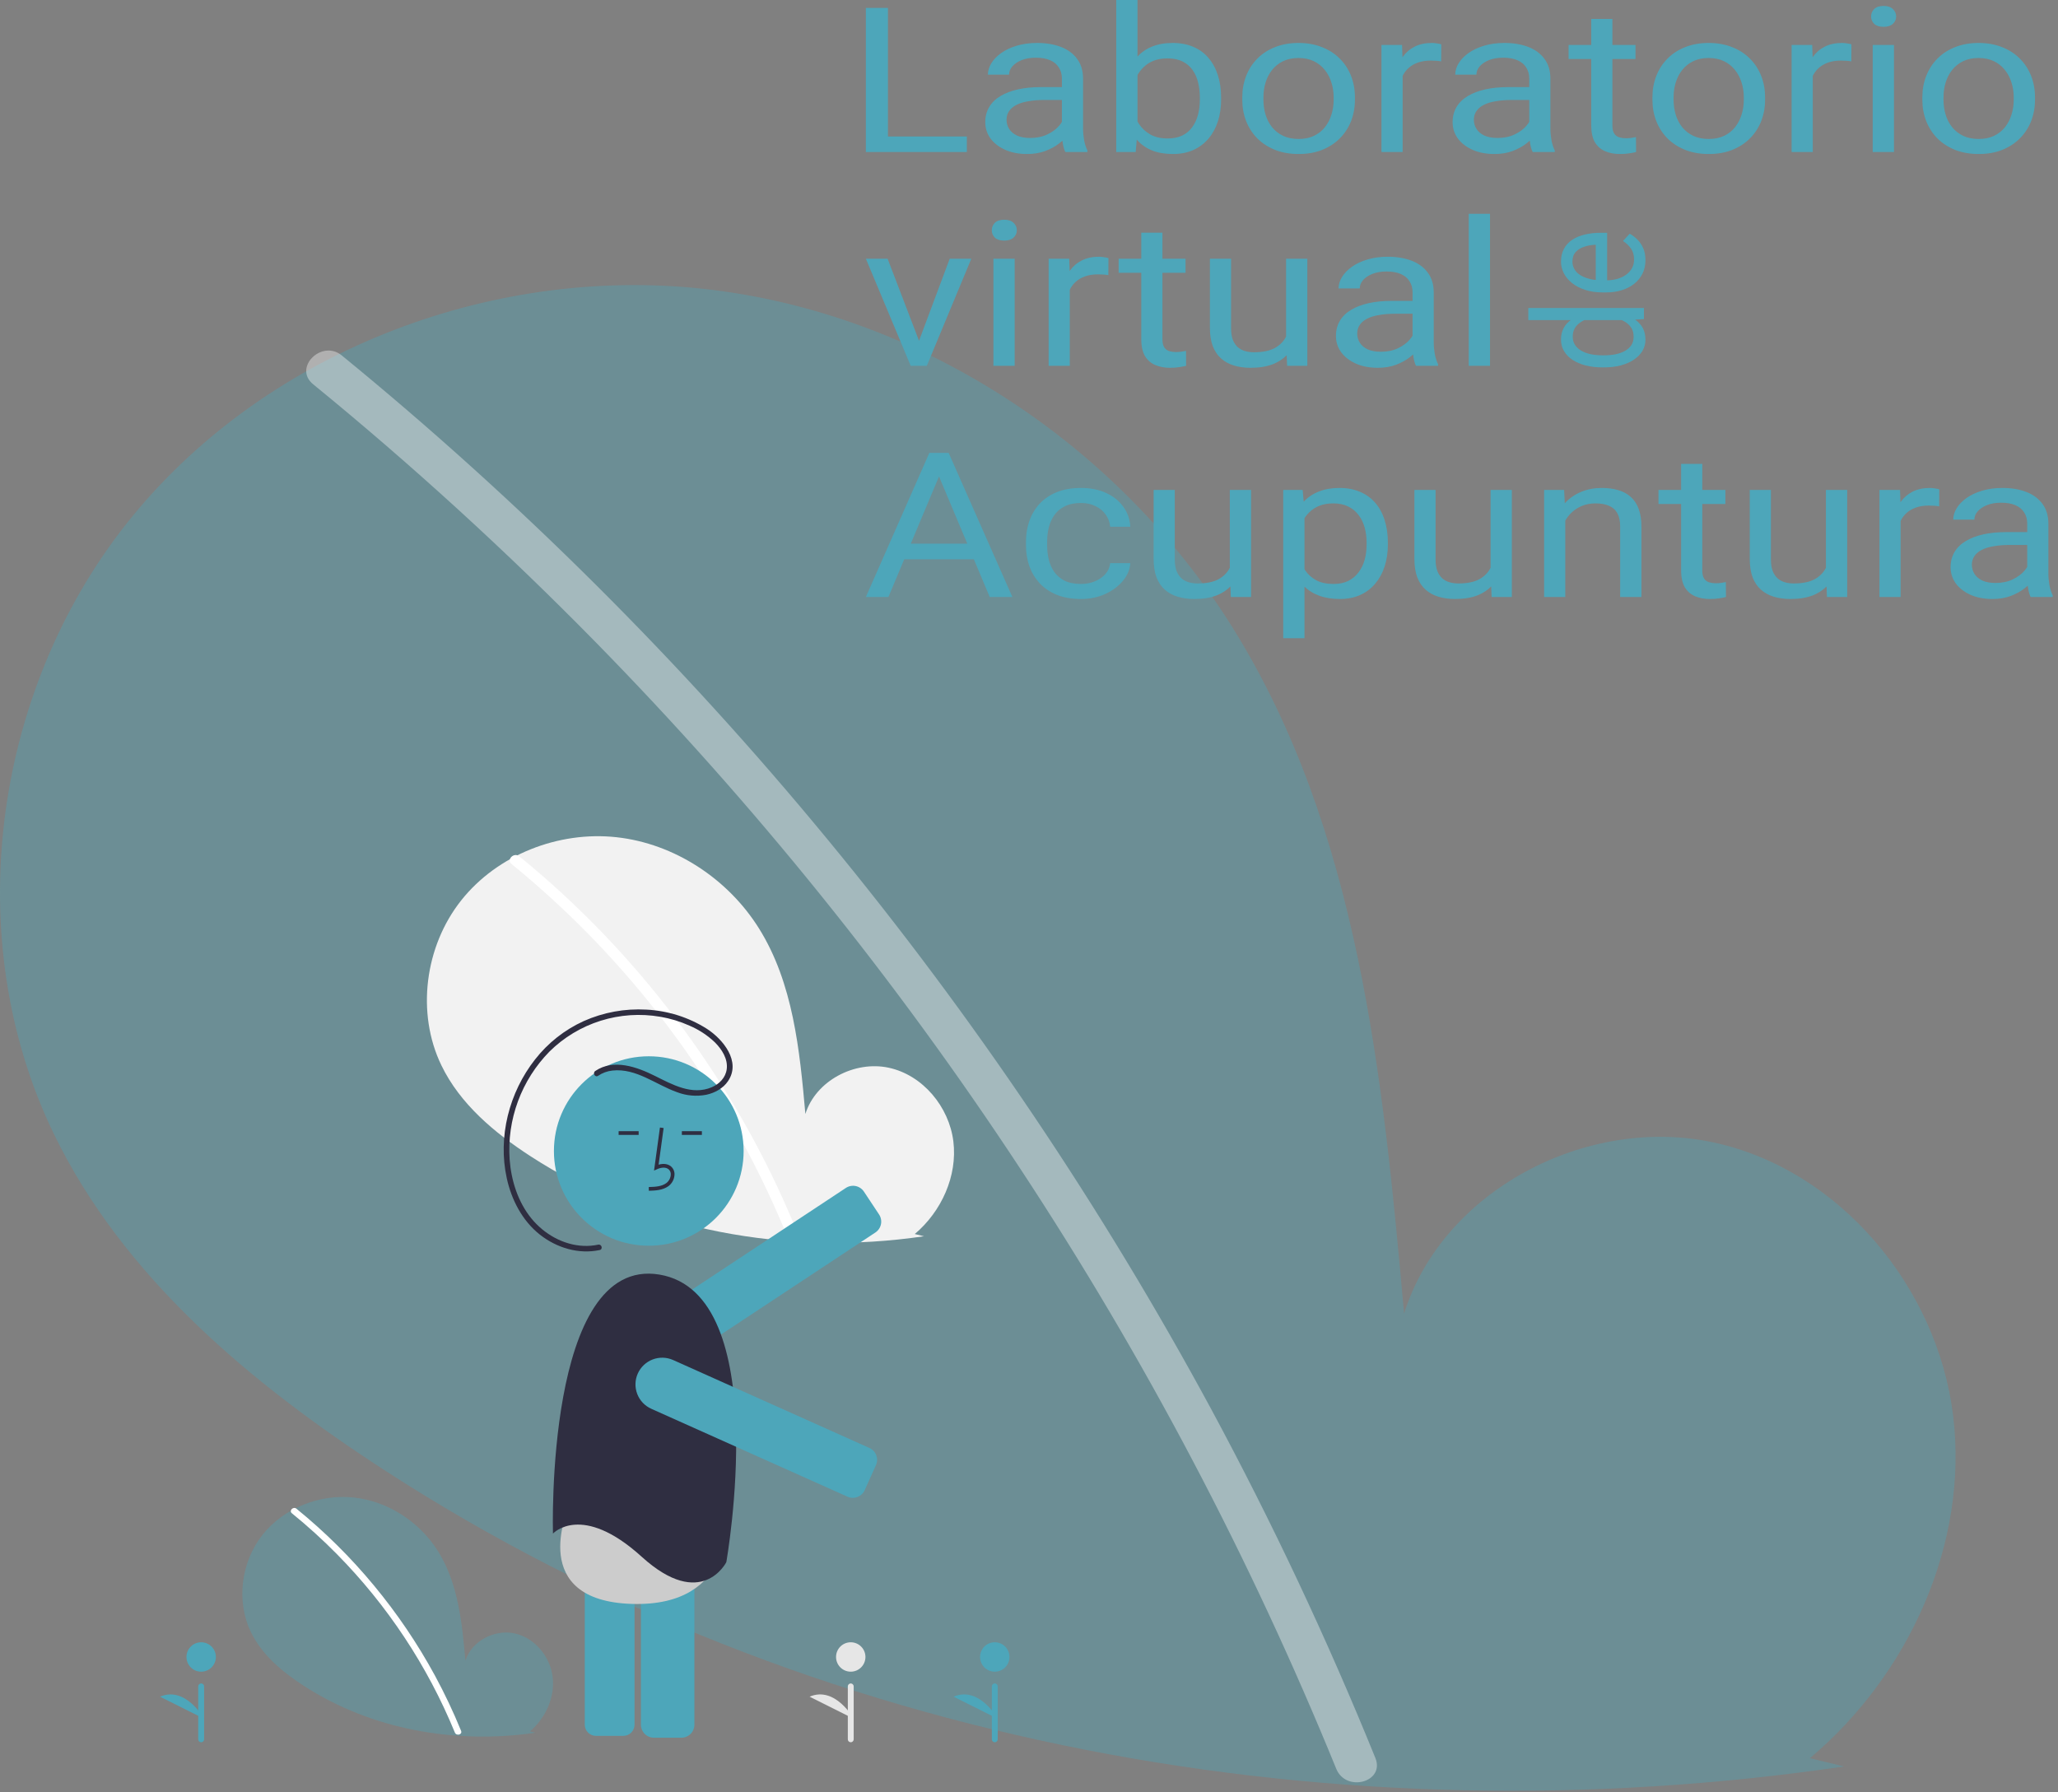 <svg width="341" height="297" viewBox="0 0 341 297" fill="none" xmlns="http://www.w3.org/2000/svg">
<rect x="0" y="0" width="341" height="297" fill="#808080" stroke="none"/>
<path d="M299.895 291.339C316.276 277.542 326.227 255.746 323.617 234.528C321.008 213.31 304.845 193.803 283.88 189.298C262.915 184.792 239.017 197.265 232.649 217.678C229.144 178.322 225.106 137.317 204.114 103.802C185.106 73.455 152.184 51.741 116.504 47.856C80.824 43.971 43.257 58.643 21.005 86.714C-1.248 114.784 -6.696 155.593 8.889 187.82C20.37 211.56 41.522 229.228 63.684 243.602C134.388 289.46 222.096 304.954 305.552 292.712L299.895 291.339Z" fill="#4DA6BA" fill-opacity="0.38"/>
<path d="M56.635 58.901C86.041 82.938 113.018 109.822 137.176 139.164C161.337 168.476 182.609 200.07 200.691 233.504C210.799 252.259 219.879 271.553 227.89 291.301C229.524 295.318 223.024 297.067 221.409 293.095C207.218 258.279 189.662 224.942 168.991 193.564C148.421 162.299 124.878 133.11 98.692 106.407C83.881 91.312 68.254 77.045 51.882 63.671C48.526 60.928 53.307 56.181 56.635 58.901H56.635Z" fill="white" fill-opacity="0.38"/>
<path d="M33.333 288.702C33.462 288.702 33.586 288.65 33.677 288.559C33.769 288.467 33.82 288.343 33.82 288.214V279.442C33.82 279.313 33.769 279.189 33.677 279.097C33.586 279.006 33.462 278.954 33.333 278.954C33.204 278.954 33.08 279.006 32.989 279.097C32.897 279.189 32.846 279.313 32.846 279.442V288.214C32.846 288.343 32.897 288.467 32.989 288.559C33.08 288.65 33.204 288.701 33.333 288.702V288.702Z" fill="#4DA6BA"/>
<path d="M33.333 277.005C31.988 277.005 30.898 275.914 30.898 274.568C30.898 273.223 31.988 272.132 33.333 272.132C34.678 272.132 35.768 273.223 35.768 274.568C35.768 275.914 34.678 277.005 33.333 277.005Z" fill="#4DA6BA"/>
<path d="M33.82 284.803C33.82 284.803 30.776 279.32 26.515 281.148Z" fill="#4DA6BA"/>
<path d="M164.828 288.702C164.958 288.702 165.081 288.65 165.173 288.559C165.264 288.467 165.315 288.343 165.315 288.214V279.442C165.315 279.313 165.264 279.189 165.173 279.097C165.081 279.006 164.958 278.954 164.828 278.954C164.699 278.954 164.575 279.006 164.484 279.097C164.393 279.189 164.341 279.313 164.341 279.442V288.214C164.341 288.343 164.393 288.467 164.484 288.559C164.575 288.65 164.699 288.701 164.828 288.702V288.702Z" fill="#4DA6BA"/>
<path d="M164.828 277.005C163.483 277.005 162.393 275.914 162.393 274.568C162.393 273.223 163.483 272.132 164.828 272.132C166.173 272.132 167.263 273.223 167.263 274.568C167.263 275.914 166.173 277.005 164.828 277.005Z" fill="#4DA6BA"/>
<path d="M165.315 284.803C165.315 284.803 162.272 279.32 158.01 281.148Z" fill="#4DA6BA"/>
<path d="M140.965 288.702C141.094 288.702 141.218 288.65 141.309 288.559C141.4 288.467 141.452 288.343 141.452 288.214V279.442C141.452 279.313 141.4 279.189 141.309 279.097C141.218 279.006 141.094 278.954 140.965 278.954C140.835 278.954 140.712 279.006 140.62 279.097C140.529 279.189 140.478 279.313 140.478 279.442V288.214C140.478 288.343 140.529 288.467 140.62 288.559C140.712 288.65 140.835 288.701 140.965 288.702V288.702Z" fill="#E6E6E6"/>
<path d="M140.964 277.005C139.619 277.005 138.529 275.914 138.529 274.568C138.529 273.223 139.619 272.132 140.964 272.132C142.309 272.132 143.399 273.223 143.399 274.568C143.399 275.914 142.309 277.005 140.964 277.005Z" fill="#E6E6E6"/>
<path d="M141.452 284.803C141.452 284.803 138.408 279.32 134.146 281.148Z" fill="#E6E6E6"/>
<path d="M87.802 286.902C90.405 284.707 91.986 281.238 91.571 277.861C91.156 274.484 88.589 271.379 85.258 270.662C81.927 269.945 78.13 271.93 77.118 275.179C76.561 268.915 75.92 262.389 72.585 257.055C69.565 252.225 64.334 248.77 58.665 248.151C52.996 247.533 47.028 249.868 43.492 254.336C39.957 258.803 39.091 265.298 41.568 270.427C43.392 274.205 46.752 277.017 50.273 279.305C61.507 286.603 75.442 289.069 88.701 287.121L87.802 286.902Z" fill="#4DA6BA" fill-opacity="0.38"/>
<path d="M49.122 250.001C53.806 253.807 58.102 258.064 61.95 262.711C65.798 267.352 69.186 272.355 72.066 277.649C73.675 280.619 75.121 283.674 76.397 286.801C76.658 287.437 75.622 287.714 75.365 287.085C73.105 281.572 70.309 276.293 67.017 271.325C63.741 266.374 59.991 261.752 55.82 257.524C53.462 255.133 50.973 252.874 48.365 250.757C47.831 250.322 48.592 249.571 49.122 250.001H49.122Z" fill="white"/>
<path d="M151.573 204.484C155.989 200.758 158.671 194.872 157.968 189.142C157.264 183.412 152.908 178.144 147.257 176.927C141.606 175.71 135.164 179.079 133.447 184.591C132.503 173.963 131.414 162.889 125.756 153.838C120.632 145.643 111.758 139.779 102.14 138.73C92.523 137.68 82.397 141.643 76.399 149.223C70.4 156.804 68.932 167.825 73.133 176.528C76.228 182.939 81.929 187.711 87.903 191.592C106.961 203.977 130.603 208.161 153.098 204.855L151.573 204.484Z" fill="#F2F2F2"/>
<path d="M86.048 141.901C93.959 148.348 101.216 155.559 107.715 163.429C114.214 171.291 119.937 179.765 124.801 188.733C127.52 193.763 129.963 198.938 132.118 204.235C132.558 205.313 130.809 205.782 130.374 204.716C126.557 195.378 121.834 186.437 116.273 178.02C110.74 169.634 104.406 161.805 97.362 154.643C93.377 150.594 89.174 146.767 84.769 143.18C83.867 142.445 85.153 141.171 86.048 141.901H86.048Z" fill="white"/>
<path d="M98.742 246.086C98.252 246.087 97.782 246.281 97.435 246.628C97.089 246.974 96.894 247.443 96.893 247.933V285.792C96.894 286.282 97.089 286.751 97.435 287.098C97.782 287.444 98.252 287.638 98.742 287.639H103.29C103.781 287.638 104.251 287.444 104.597 287.098C104.944 286.751 105.139 286.282 105.139 285.792V247.933C105.139 247.443 104.944 246.974 104.597 246.628C104.251 246.281 103.781 246.087 103.29 246.086H98.742Z" fill="#4DA6BA"/>
<path d="M112.903 287.947H108.354C107.782 287.946 107.234 287.719 106.83 287.315C106.425 286.911 106.198 286.363 106.197 285.792V247.933C106.198 247.362 106.425 246.814 106.83 246.41C107.234 246.006 107.782 245.779 108.354 245.778H112.903C113.475 245.779 114.023 246.006 114.427 246.41C114.832 246.814 115.059 247.362 115.06 247.933V285.792C115.059 286.363 114.832 286.911 114.427 287.315C114.023 287.719 113.475 287.946 112.903 287.947V287.947Z" fill="#4DA6BA"/>
<path d="M120.349 250.868C120.349 250.868 122.067 266.301 104.719 265.776C87.371 265.252 94.121 250.088 94.121 250.088C94.121 250.088 97.746 247.243 106.91 249.995C116.074 252.747 120.349 250.868 120.349 250.868Z" fill="#CCCCCC"/>
<path d="M112.894 224.604C111.941 224.606 111.013 224.3 110.248 223.734C109.482 223.167 108.92 222.369 108.645 221.458C108.37 220.547 108.396 219.571 108.72 218.676C109.043 217.781 109.647 217.014 110.442 216.489L140.157 196.847C140.393 196.691 140.658 196.583 140.936 196.529C141.214 196.475 141.5 196.476 141.778 196.533C142.056 196.589 142.319 196.7 142.554 196.858C142.789 197.016 142.99 197.219 143.147 197.455L145.657 201.243C145.972 201.72 146.085 202.302 145.971 202.861C145.857 203.421 145.525 203.913 145.049 204.228L115.333 223.87C114.61 224.349 113.762 224.604 112.894 224.604Z" fill="#4DA6BA"/>
<path d="M107.498 206.422C116.178 206.422 123.215 199.395 123.215 190.726C123.215 182.057 116.178 175.03 107.498 175.03C98.819 175.03 91.782 182.057 91.782 190.726C91.782 199.395 98.819 206.422 107.498 206.422Z" fill="#4DA6BA"/>
<path d="M107.51 197.315C108.529 197.286 109.796 197.251 110.773 196.539C111.064 196.318 111.303 196.036 111.473 195.713C111.644 195.39 111.741 195.034 111.759 194.67C111.777 194.411 111.735 194.151 111.635 193.911C111.536 193.671 111.382 193.457 111.186 193.287C110.676 192.856 109.931 192.755 109.128 192.991L109.96 186.92L109.349 186.836L108.371 193.973L108.881 193.74C109.473 193.469 110.284 193.331 110.788 193.757C110.912 193.868 111.009 194.006 111.07 194.161C111.132 194.315 111.157 194.482 111.143 194.648C111.129 194.919 111.055 195.184 110.929 195.425C110.802 195.665 110.625 195.875 110.41 196.041C109.65 196.596 108.639 196.668 107.493 196.7L107.51 197.315Z" fill="#2F2E41"/>
<path d="M116.299 187.443H112.98V188.059H116.299V187.443Z" fill="#2F2E41"/>
<path d="M105.821 187.443H102.502V188.059H105.821V187.443Z" fill="#2F2E41"/>
<path d="M91.623 254.119C91.623 254.119 90.266 208.042 109.264 211.204C128.261 214.366 120.345 258.862 120.345 258.862C120.345 258.862 116.274 266.994 106.323 257.959C96.373 248.924 91.623 254.119 91.623 254.119Z" fill="#2F2E41"/>
<path d="M98.633 177.468C101.691 175.394 105.551 176.803 108.522 178.283C111.408 179.72 114.66 181.549 117.925 180.164C119.2 179.624 120.237 178.566 120.417 177.151C120.631 175.466 119.611 173.888 118.476 172.742C117.242 171.563 115.805 170.617 114.234 169.95C112.694 169.258 111.071 168.765 109.406 168.484C106.107 167.914 102.719 168.141 99.526 169.143C96.332 170.146 93.424 171.896 91.045 174.248C88.743 176.593 86.965 179.398 85.827 182.478C84.689 185.559 84.217 188.845 84.443 192.121C84.703 195.613 85.819 199.173 88.059 201.914C90.161 204.486 93.308 206.294 96.667 206.445C97.49 206.483 98.315 206.416 99.121 206.246C99.701 206.122 99.949 207.012 99.367 207.136C95.868 207.881 92.244 206.774 89.469 204.595C86.549 202.3 84.756 198.826 83.971 195.247C82.467 188.398 84.351 181.027 88.667 175.543C90.799 172.812 93.56 170.636 96.716 169.2C99.975 167.747 103.535 167.095 107.098 167.298C110.652 167.476 114.099 168.567 117.107 170.465C119.797 172.201 122.83 175.883 120.635 179.14C119.815 180.357 118.453 181.099 117.039 181.404C115.416 181.72 113.737 181.573 112.193 180.983C108.678 179.743 105.427 176.973 101.493 177.393C100.635 177.482 99.813 177.781 99.1 178.265C98.607 178.6 98.144 177.8 98.633 177.468H98.633Z" fill="#2F2E41"/>
<path d="M141.307 248.197C141.004 248.197 140.704 248.133 140.427 248.008H140.427L107.915 233.442C107.383 233.204 106.904 232.864 106.504 232.442C106.105 232.019 105.792 231.522 105.585 230.978C105.378 230.435 105.279 229.856 105.296 229.275C105.313 228.694 105.444 228.122 105.683 227.591C105.921 227.061 106.262 226.582 106.685 226.183C107.109 225.784 107.607 225.473 108.151 225.266C108.695 225.059 109.275 224.962 109.856 224.979C110.438 224.996 111.011 225.128 111.542 225.366L144.055 239.933C144.313 240.048 144.546 240.214 144.741 240.42C144.935 240.625 145.087 240.867 145.188 241.132C145.288 241.396 145.336 241.678 145.328 241.961C145.32 242.243 145.256 242.522 145.14 242.78L143.278 246.924C143.107 247.304 142.83 247.625 142.48 247.851C142.131 248.077 141.723 248.197 141.307 248.197V248.197Z" fill="#4DA6BA"/>
<path d="M160.203 22.617V25.192H146.407V22.617H160.203ZM147.127 1.312V25.192H143.469V1.312H147.127ZM175.952 22.157V13.022C175.952 12.322 175.788 11.716 175.459 11.202C175.143 10.677 174.663 10.272 174.019 9.988C173.375 9.704 172.578 9.562 171.631 9.562C170.747 9.562 169.97 9.693 169.3 9.955C168.643 10.218 168.125 10.562 167.746 10.989C167.38 11.415 167.196 11.874 167.196 12.366H163.69C163.69 11.732 163.88 11.103 164.259 10.48C164.638 9.857 165.181 9.294 165.889 8.791C166.609 8.277 167.468 7.872 168.466 7.577C169.477 7.271 170.601 7.118 171.839 7.118C173.33 7.118 174.644 7.337 175.781 7.774C176.931 8.211 177.828 8.873 178.472 9.758C179.129 10.633 179.458 11.732 179.458 13.055V21.321C179.458 21.911 179.515 22.54 179.628 23.207C179.755 23.874 179.938 24.448 180.178 24.929V25.192H176.52C176.343 24.842 176.205 24.377 176.104 23.797C176.002 23.207 175.952 22.66 175.952 22.157ZM176.558 14.433L176.596 16.565H173.052C172.054 16.565 171.164 16.636 170.38 16.778C169.597 16.909 168.94 17.111 168.409 17.385C167.879 17.658 167.474 18.003 167.196 18.418C166.918 18.823 166.779 19.298 166.779 19.845C166.779 20.402 166.925 20.911 167.215 21.37C167.506 21.829 167.942 22.195 168.523 22.469C169.117 22.731 169.843 22.863 170.702 22.863C171.776 22.863 172.724 22.666 173.545 22.272C174.366 21.878 175.017 21.398 175.497 20.829C175.99 20.26 176.255 19.708 176.293 19.172L177.79 20.632C177.702 21.091 177.462 21.6 177.07 22.157C176.678 22.715 176.154 23.251 175.497 23.765C174.852 24.267 174.082 24.688 173.185 25.027C172.301 25.355 171.302 25.52 170.191 25.52C168.801 25.52 167.582 25.284 166.533 24.814C165.497 24.344 164.688 23.715 164.107 22.928C163.539 22.13 163.254 21.239 163.254 20.255C163.254 19.304 163.469 18.467 163.899 17.746C164.328 17.013 164.947 16.406 165.756 15.925C166.565 15.433 167.537 15.061 168.675 14.81C169.812 14.558 171.081 14.433 172.484 14.433H176.558ZM184.954 0H188.479V21.747L188.175 25.192H184.954V0ZM202.332 16.171V16.515C202.332 17.806 202.155 19.003 201.802 20.107C201.448 21.201 200.93 22.152 200.247 22.961C199.565 23.77 198.731 24.399 197.746 24.847C196.76 25.295 195.63 25.52 194.354 25.52C193.052 25.52 191.909 25.328 190.923 24.945C189.95 24.552 189.129 23.989 188.46 23.256C187.79 22.523 187.253 21.638 186.849 20.599C186.457 19.561 186.186 18.391 186.034 17.09V15.581C186.186 14.269 186.457 13.093 186.849 12.055C187.253 11.016 187.79 10.13 188.46 9.398C189.129 8.654 189.95 8.091 190.923 7.708C191.896 7.315 193.027 7.118 194.316 7.118C195.604 7.118 196.748 7.337 197.746 7.774C198.744 8.2 199.578 8.813 200.247 9.611C200.93 10.409 201.448 11.366 201.802 12.481C202.155 13.585 202.332 14.815 202.332 16.171ZM198.807 16.515V16.171C198.807 15.286 198.712 14.454 198.523 13.678C198.333 12.891 198.03 12.202 197.613 11.612C197.196 11.01 196.647 10.54 195.965 10.201C195.282 9.851 194.442 9.676 193.444 9.676C192.559 9.676 191.789 9.808 191.132 10.07C190.487 10.332 189.938 10.688 189.483 11.136C189.028 11.573 188.655 12.076 188.365 12.645C188.087 13.203 187.879 13.782 187.739 14.383V18.336C187.942 19.101 188.27 19.839 188.725 20.55C189.192 21.25 189.812 21.824 190.582 22.272C191.366 22.72 192.332 22.945 193.482 22.945C194.429 22.945 195.238 22.78 195.908 22.452C196.59 22.114 197.139 21.649 197.556 21.058C197.986 20.468 198.302 19.785 198.504 19.008C198.706 18.232 198.807 17.401 198.807 16.515ZM205.838 16.515V16.138C205.838 14.859 206.053 13.673 206.482 12.579C206.912 11.475 207.531 10.518 208.34 9.709C209.148 8.889 210.127 8.255 211.277 7.807C212.427 7.348 213.715 7.118 215.143 7.118C216.584 7.118 217.878 7.348 219.028 7.807C220.19 8.255 221.176 8.889 221.985 9.709C222.806 10.518 223.431 11.475 223.861 12.579C224.29 13.673 224.505 14.859 224.505 16.138V16.515C224.505 17.795 224.29 18.981 223.861 20.075C223.431 21.168 222.806 22.124 221.985 22.945C221.176 23.754 220.197 24.388 219.047 24.847C217.91 25.295 216.621 25.52 215.181 25.52C213.741 25.52 212.446 25.295 211.296 24.847C210.146 24.388 209.161 23.754 208.34 22.945C207.531 22.124 206.912 21.168 206.482 20.075C206.053 18.981 205.838 17.795 205.838 16.515ZM209.344 16.138V16.515C209.344 17.401 209.464 18.238 209.704 19.025C209.944 19.801 210.304 20.49 210.784 21.091C211.277 21.693 211.89 22.168 212.623 22.518C213.356 22.857 214.208 23.027 215.181 23.027C216.141 23.027 216.981 22.857 217.702 22.518C218.434 22.168 219.041 21.693 219.521 21.091C220.001 20.49 220.361 19.801 220.601 19.025C220.854 18.238 220.98 17.401 220.98 16.515V16.138C220.98 15.264 220.854 14.438 220.601 13.662C220.361 12.874 219.995 12.18 219.502 11.579C219.022 10.967 218.415 10.486 217.683 10.136C216.963 9.786 216.116 9.611 215.143 9.611C214.183 9.611 213.336 9.786 212.604 10.136C211.884 10.486 211.277 10.967 210.784 11.579C210.304 12.18 209.944 12.874 209.704 13.662C209.464 14.438 209.344 15.264 209.344 16.138ZM232.408 10.234V25.192H228.902V7.446H232.313L232.408 10.234ZM238.813 7.348L238.795 10.168C238.504 10.114 238.226 10.081 237.961 10.07C237.708 10.048 237.417 10.037 237.089 10.037C236.28 10.037 235.567 10.147 234.947 10.365C234.328 10.584 233.804 10.89 233.374 11.284C232.945 11.677 232.604 12.148 232.351 12.694C232.111 13.23 231.953 13.82 231.877 14.465L230.892 14.957C230.892 13.886 231.012 12.88 231.252 11.94C231.505 10.999 231.89 10.168 232.408 9.447C232.926 8.714 233.583 8.146 234.379 7.741C235.187 7.326 236.147 7.118 237.259 7.118C237.512 7.118 237.803 7.145 238.131 7.2C238.46 7.244 238.687 7.293 238.813 7.348ZM253.387 22.157V13.022C253.387 12.322 253.223 11.716 252.894 11.202C252.578 10.677 252.098 10.272 251.454 9.988C250.809 9.704 250.014 9.562 249.066 9.562C248.182 9.562 247.405 9.693 246.735 9.955C246.078 10.218 245.56 10.562 245.181 10.989C244.815 11.415 244.632 11.874 244.632 12.366H241.125C241.125 11.732 241.315 11.103 241.694 10.48C242.073 9.857 242.616 9.294 243.324 8.791C244.044 8.277 244.903 7.872 245.901 7.577C246.912 7.271 248.036 7.118 249.275 7.118C250.765 7.118 252.079 7.337 253.216 7.774C254.366 8.211 255.263 8.873 255.908 9.758C256.565 10.633 256.893 11.732 256.893 13.055V21.321C256.893 21.911 256.95 22.54 257.064 23.207C257.19 23.874 257.373 24.448 257.613 24.929V25.192H253.956C253.779 24.842 253.64 24.377 253.538 23.797C253.437 23.207 253.387 22.66 253.387 22.157ZM253.993 14.433L254.031 16.565H250.487C249.489 16.565 248.599 16.636 247.815 16.778C247.032 16.909 246.375 17.111 245.844 17.385C245.314 17.658 244.909 18.003 244.632 18.418C244.354 18.823 244.214 19.298 244.214 19.845C244.214 20.402 244.36 20.911 244.65 21.37C244.941 21.829 245.377 22.195 245.958 22.469C246.552 22.731 247.278 22.863 248.137 22.863C249.211 22.863 250.159 22.666 250.98 22.272C251.801 21.878 252.452 21.398 252.932 20.829C253.425 20.26 253.69 19.708 253.728 19.172L255.225 20.632C255.137 21.091 254.897 21.6 254.505 22.157C254.113 22.715 253.589 23.251 252.932 23.765C252.288 24.267 251.517 24.688 250.62 25.027C249.736 25.355 248.738 25.52 247.626 25.52C246.236 25.52 245.017 25.284 243.968 24.814C242.932 24.344 242.124 23.715 241.542 22.928C240.974 22.13 240.69 21.239 240.69 20.255C240.69 19.304 240.904 18.467 241.334 17.746C241.763 17.013 242.383 16.406 243.191 15.925C244 15.433 244.972 15.061 246.11 14.81C247.247 14.558 248.516 14.433 249.919 14.433H253.993ZM270.993 7.446V9.775H259.906V7.446H270.993ZM263.659 3.133H267.165V20.796C267.165 21.398 267.272 21.851 267.487 22.157C267.702 22.463 267.98 22.666 268.32 22.764C268.662 22.863 269.028 22.912 269.42 22.912C269.71 22.912 270.014 22.89 270.33 22.846C270.658 22.791 270.904 22.748 271.069 22.715L271.088 25.192C270.81 25.268 270.443 25.339 269.988 25.405C269.546 25.481 269.009 25.52 268.377 25.52C267.518 25.52 266.729 25.372 266.009 25.076C265.288 24.782 264.714 24.289 264.284 23.601C263.867 22.901 263.659 21.961 263.659 20.78V3.133ZM273.798 16.515V16.138C273.798 14.859 274.012 13.673 274.442 12.579C274.872 11.475 275.49 10.518 276.299 9.709C277.108 8.889 278.087 8.255 279.236 7.807C280.386 7.348 281.675 7.118 283.103 7.118C284.543 7.118 285.838 7.348 286.988 7.807C288.15 8.255 289.135 8.889 289.944 9.709C290.765 10.518 291.391 11.475 291.82 12.579C292.25 13.673 292.465 14.859 292.465 16.138V16.515C292.465 17.795 292.25 18.981 291.82 20.075C291.391 21.168 290.765 22.124 289.944 22.945C289.135 23.754 288.156 24.388 287.007 24.847C285.87 25.295 284.581 25.52 283.141 25.52C281.7 25.52 280.405 25.295 279.256 24.847C278.106 24.388 277.12 23.754 276.299 22.945C275.49 22.124 274.872 21.168 274.442 20.075C274.012 18.981 273.798 17.795 273.798 16.515ZM277.304 16.138V16.515C277.304 17.401 277.423 18.238 277.664 19.025C277.904 19.801 278.264 20.49 278.744 21.091C279.236 21.693 279.849 22.168 280.582 22.518C281.315 22.857 282.168 23.027 283.141 23.027C284.101 23.027 284.941 22.857 285.661 22.518C286.394 22.168 287 21.693 287.48 21.091C287.96 20.49 288.321 19.801 288.561 19.025C288.813 18.238 288.94 17.401 288.94 16.515V16.138C288.94 15.264 288.813 14.438 288.561 13.662C288.321 12.874 287.954 12.18 287.462 11.579C286.981 10.967 286.375 10.486 285.642 10.136C284.922 9.786 284.076 9.611 283.103 9.611C282.143 9.611 281.296 9.786 280.563 10.136C279.843 10.486 279.236 10.967 278.744 11.579C278.264 12.18 277.904 12.874 277.664 13.662C277.423 14.438 277.304 15.264 277.304 16.138ZM300.367 10.234V25.192H296.861V7.446H300.273L300.367 10.234ZM306.773 7.348L306.754 10.168C306.463 10.114 306.186 10.081 305.92 10.07C305.667 10.048 305.377 10.037 305.048 10.037C304.24 10.037 303.526 10.147 302.907 10.365C302.288 10.584 301.763 10.89 301.334 11.284C300.904 11.677 300.563 12.148 300.31 12.694C300.07 13.23 299.913 13.82 299.837 14.465L298.851 14.957C298.851 13.886 298.971 12.88 299.211 11.94C299.464 10.999 299.849 10.168 300.367 9.447C300.885 8.714 301.542 8.146 302.338 7.741C303.147 7.326 304.107 7.118 305.219 7.118C305.471 7.118 305.762 7.145 306.091 7.2C306.419 7.244 306.646 7.293 306.773 7.348ZM313.823 7.446V25.192H310.298V7.446H313.823ZM310.033 2.739C310.033 2.247 310.203 1.831 310.544 1.492C310.898 1.154 311.416 0.984 312.098 0.984C312.768 0.984 313.279 1.154 313.633 1.492C314 1.831 314.183 2.247 314.183 2.739C314.183 3.209 314 3.614 313.633 3.953C313.279 4.281 312.768 4.445 312.098 4.445C311.416 4.445 310.898 4.281 310.544 3.953C310.203 3.614 310.033 3.209 310.033 2.739ZM318.523 16.515V16.138C318.523 14.859 318.737 13.673 319.167 12.579C319.597 11.475 320.216 10.518 321.024 9.709C321.833 8.889 322.812 8.255 323.962 7.807C325.111 7.348 326.4 7.118 327.828 7.118C329.268 7.118 330.563 7.348 331.713 7.807C332.875 8.255 333.861 8.889 334.669 9.709C335.49 10.518 336.116 11.475 336.545 12.579C336.975 13.673 337.19 14.859 337.19 16.138V16.515C337.19 17.795 336.975 18.981 336.545 20.075C336.116 21.168 335.49 22.124 334.669 22.945C333.861 23.754 332.881 24.388 331.732 24.847C330.595 25.295 329.306 25.52 327.866 25.52C326.426 25.52 325.131 25.295 323.981 24.847C322.831 24.388 321.845 23.754 321.024 22.945C320.216 22.124 319.597 21.168 319.167 20.075C318.737 18.981 318.523 17.795 318.523 16.515ZM322.029 16.138V16.515C322.029 17.401 322.149 18.238 322.389 19.025C322.629 19.801 322.989 20.49 323.469 21.091C323.962 21.693 324.574 22.168 325.307 22.518C326.04 22.857 326.893 23.027 327.866 23.027C328.826 23.027 329.666 22.857 330.386 22.518C331.119 22.168 331.726 21.693 332.206 21.091C332.686 20.49 333.046 19.801 333.286 19.025C333.539 18.238 333.665 17.401 333.665 16.515V16.138C333.665 15.264 333.539 14.438 333.286 13.662C333.046 12.874 332.679 12.18 332.187 11.579C331.706 10.967 331.1 10.486 330.367 10.136C329.647 9.786 328.801 9.611 327.828 9.611C326.868 9.611 326.021 9.786 325.288 10.136C324.568 10.486 323.962 10.967 323.469 11.579C322.989 12.18 322.629 12.874 322.389 13.662C322.149 14.438 322.029 15.264 322.029 16.138Z" fill="#4DA6BA"/>
<path d="M151.751 57.878L157.361 42.871H160.942L153.57 60.617H151.22L151.751 57.878ZM147.07 42.871L152.85 57.96L153.248 60.617H150.898L143.469 42.871H147.07ZM168.125 42.871V60.617H164.6V42.871H168.125ZM164.335 38.165C164.335 37.672 164.505 37.257 164.846 36.918C165.2 36.579 165.718 36.41 166.4 36.41C167.07 36.41 167.582 36.579 167.935 36.918C168.302 37.257 168.485 37.672 168.485 38.165C168.485 38.635 168.302 39.039 167.935 39.378C167.582 39.706 167.07 39.87 166.4 39.87C165.718 39.87 165.2 39.706 164.846 39.378C164.505 39.039 164.335 38.635 164.335 38.165ZM177.259 45.66V60.617H173.754V42.871H177.165L177.259 45.66ZM183.665 42.773L183.646 45.594C183.355 45.539 183.078 45.507 182.812 45.495C182.559 45.474 182.269 45.463 181.941 45.463C181.132 45.463 180.418 45.572 179.799 45.791C179.18 46.009 178.655 46.316 178.226 46.709C177.796 47.103 177.455 47.573 177.202 48.12C176.963 48.656 176.805 49.246 176.729 49.891L175.743 50.383C175.743 49.312 175.863 48.305 176.104 47.365C176.356 46.425 176.742 45.594 177.259 44.872C177.777 44.14 178.434 43.571 179.23 43.167C180.039 42.751 180.999 42.543 182.111 42.543C182.364 42.543 182.654 42.571 182.983 42.626C183.311 42.669 183.539 42.718 183.665 42.773ZM196.438 42.871V45.2H185.352V42.871H196.438ZM189.104 38.558H192.61V56.222C192.61 56.823 192.717 57.277 192.932 57.583C193.147 57.889 193.425 58.091 193.766 58.19C194.107 58.288 194.474 58.337 194.865 58.337C195.156 58.337 195.459 58.315 195.775 58.272C196.103 58.217 196.35 58.173 196.514 58.14L196.533 60.617C196.255 60.694 195.889 60.764 195.434 60.83C194.992 60.907 194.455 60.945 193.823 60.945C192.964 60.945 192.174 60.797 191.454 60.502C190.734 60.207 190.159 59.715 189.729 59.026C189.313 58.326 189.104 57.386 189.104 56.205V38.558ZM213.097 56.517V42.871H216.621V60.617H213.267L213.097 56.517ZM213.76 52.778L215.219 52.745C215.219 53.925 215.074 55.019 214.783 56.025C214.505 57.02 214.05 57.883 213.419 58.616C212.787 59.349 211.96 59.923 210.936 60.338C209.913 60.743 208.668 60.945 207.203 60.945C206.204 60.945 205.289 60.819 204.455 60.568C203.633 60.316 202.926 59.928 202.332 59.403C201.738 58.879 201.277 58.195 200.949 57.353C200.633 56.511 200.475 55.5 200.475 54.319V42.871H203.981V54.352C203.981 55.15 204.082 55.812 204.284 56.337C204.499 56.85 204.783 57.26 205.137 57.566C205.503 57.862 205.908 58.069 206.35 58.19C206.805 58.31 207.272 58.37 207.752 58.37C209.243 58.37 210.424 58.124 211.296 57.632C212.168 57.129 212.793 56.457 213.172 55.615C213.564 54.762 213.76 53.816 213.76 52.778ZM234.056 57.583V48.448C234.056 47.748 233.892 47.141 233.564 46.627C233.248 46.102 232.768 45.698 232.124 45.413C231.479 45.129 230.683 44.987 229.736 44.987C228.851 44.987 228.074 45.118 227.405 45.381C226.748 45.643 226.23 45.988 225.851 46.414C225.484 46.84 225.301 47.3 225.301 47.792H221.795C221.795 47.157 221.985 46.529 222.364 45.906C222.743 45.282 223.286 44.719 223.993 44.216C224.714 43.703 225.573 43.298 226.571 43.003C227.581 42.696 228.706 42.543 229.944 42.543C231.435 42.543 232.749 42.762 233.886 43.199C235.036 43.637 235.933 44.298 236.577 45.184C237.234 46.059 237.563 47.157 237.563 48.48V56.746C237.563 57.337 237.619 57.966 237.733 58.633C237.859 59.299 238.043 59.874 238.283 60.355V60.617H234.625C234.448 60.267 234.309 59.803 234.208 59.223C234.107 58.633 234.056 58.086 234.056 57.583ZM234.663 49.858L234.701 51.99H231.157C230.159 51.99 229.268 52.061 228.485 52.204C227.702 52.335 227.045 52.537 226.514 52.81C225.983 53.084 225.579 53.428 225.301 53.844C225.023 54.248 224.884 54.724 224.884 55.27C224.884 55.828 225.03 56.337 225.32 56.796C225.611 57.255 226.047 57.621 226.628 57.895C227.222 58.157 227.948 58.288 228.807 58.288C229.881 58.288 230.829 58.091 231.65 57.698C232.471 57.304 233.122 56.823 233.602 56.254C234.095 55.686 234.36 55.134 234.398 54.598L235.895 56.058C235.806 56.517 235.567 57.025 235.175 57.583C234.783 58.14 234.259 58.676 233.602 59.19C232.958 59.693 232.187 60.114 231.29 60.453C230.405 60.781 229.407 60.945 228.295 60.945C226.906 60.945 225.686 60.71 224.638 60.24C223.602 59.77 222.793 59.141 222.212 58.354C221.643 57.555 221.359 56.664 221.359 55.681C221.359 54.729 221.574 53.893 222.003 53.171C222.433 52.438 223.052 51.832 223.861 51.351C224.669 50.858 225.642 50.487 226.779 50.236C227.916 49.984 229.186 49.858 230.589 49.858H234.663ZM246.887 35.425V60.617H243.362V35.425H246.887Z" fill="#4DA6BA"/>
<path d="M156.337 77.165L147.203 98.929H143.469L153.987 75.05H156.394L156.337 77.165ZM163.994 98.929L154.84 77.165L154.783 75.05H157.19L167.746 98.929H163.994ZM163.52 90.089V92.68H148.018V90.089H163.52ZM179.117 96.764C179.951 96.764 180.721 96.617 181.429 96.321C182.136 96.026 182.717 95.622 183.172 95.108C183.627 94.583 183.886 93.987 183.949 93.32H187.285C187.221 94.37 186.811 95.348 186.053 96.256C185.308 97.152 184.328 97.879 183.115 98.437C181.902 98.984 180.57 99.257 179.117 99.257C177.575 99.257 176.23 99.022 175.08 98.552C173.943 98.082 172.995 97.436 172.237 96.617C171.492 95.796 170.93 94.856 170.551 93.796C170.184 92.724 170.001 91.593 170.001 90.401V89.712C170.001 88.52 170.184 87.394 170.551 86.333C170.93 85.262 171.492 84.316 172.237 83.496C172.995 82.676 173.943 82.031 175.08 81.561C176.23 81.091 177.575 80.856 179.117 80.856C180.721 80.856 182.124 81.14 183.324 81.708C184.524 82.266 185.465 83.031 186.147 84.004C186.842 84.967 187.221 86.06 187.285 87.284H183.949C183.886 86.552 183.646 85.89 183.229 85.3C182.825 84.71 182.269 84.24 181.562 83.89C180.867 83.529 180.052 83.348 179.117 83.348C178.043 83.348 177.139 83.534 176.407 83.906C175.686 84.267 175.112 84.759 174.682 85.382C174.265 85.994 173.962 86.678 173.772 87.432C173.596 88.176 173.507 88.936 173.507 89.712V90.401C173.507 91.177 173.596 91.942 173.772 92.697C173.949 93.451 174.246 94.135 174.663 94.747C175.093 95.359 175.668 95.851 176.388 96.223C177.121 96.584 178.03 96.764 179.117 96.764ZM203.773 94.829V81.183H207.297V98.929H203.943L203.773 94.829ZM204.436 91.09L205.895 91.057C205.895 92.237 205.75 93.331 205.459 94.337C205.181 95.332 204.726 96.195 204.095 96.928C203.463 97.661 202.635 98.235 201.612 98.65C200.589 99.055 199.344 99.257 197.879 99.257C196.88 99.257 195.965 99.131 195.131 98.88C194.309 98.628 193.602 98.24 193.008 97.715C192.414 97.191 191.953 96.507 191.625 95.665C191.309 94.823 191.151 93.812 191.151 92.631V81.183H194.657V92.664C194.657 93.462 194.758 94.124 194.96 94.649C195.175 95.162 195.459 95.572 195.813 95.879C196.179 96.174 196.583 96.382 197.026 96.502C197.481 96.622 197.948 96.682 198.428 96.682C199.919 96.682 201.1 96.436 201.972 95.944C202.844 95.441 203.469 94.769 203.848 93.927C204.24 93.074 204.436 92.128 204.436 91.09ZM216.148 84.595V105.752H212.623V81.183H215.844L216.148 84.595ZM229.963 89.909V90.253C229.963 91.543 229.786 92.741 229.432 93.845C229.079 94.938 228.561 95.889 227.879 96.698C227.209 97.508 226.381 98.136 225.396 98.585C224.41 99.033 223.28 99.257 222.003 99.257C220.702 99.257 219.552 99.071 218.555 98.699C217.556 98.328 216.71 97.787 216.015 97.076C215.32 96.365 214.764 95.512 214.347 94.517C213.943 93.522 213.665 92.402 213.513 91.155V89.318C213.665 88.006 213.949 86.831 214.366 85.792C214.783 84.753 215.333 83.868 216.015 83.135C216.71 82.392 217.55 81.829 218.535 81.446C219.521 81.052 220.658 80.856 221.947 80.856C223.235 80.856 224.379 81.074 225.377 81.511C226.375 81.938 227.215 82.55 227.897 83.348C228.58 84.147 229.092 85.103 229.432 86.218C229.786 87.323 229.963 88.553 229.963 89.909ZM226.438 90.253V89.909C226.438 89.023 226.331 88.192 226.116 87.416C225.901 86.629 225.566 85.94 225.111 85.349C224.669 84.748 224.101 84.278 223.406 83.939C222.711 83.589 221.884 83.414 220.923 83.414C220.039 83.414 219.268 83.545 218.611 83.808C217.967 84.07 217.417 84.425 216.963 84.874C216.508 85.311 216.135 85.814 215.844 86.383C215.566 86.94 215.358 87.52 215.219 88.121V92.369C215.472 93.134 215.826 93.856 216.28 94.534C216.735 95.201 217.342 95.742 218.1 96.157C218.858 96.562 219.811 96.764 220.961 96.764C221.909 96.764 222.724 96.595 223.406 96.256C224.101 95.906 224.669 95.43 225.111 94.829C225.566 94.227 225.901 93.539 226.116 92.762C226.331 91.975 226.438 91.139 226.438 90.253ZM246.982 94.829V81.183H250.506V98.929H247.152L246.982 94.829ZM247.645 91.09L249.104 91.057C249.104 92.237 248.959 93.331 248.668 94.337C248.39 95.332 247.935 96.195 247.304 96.928C246.672 97.661 245.845 98.235 244.821 98.65C243.798 99.055 242.553 99.257 241.088 99.257C240.089 99.257 239.174 99.131 238.34 98.88C237.518 98.628 236.811 98.24 236.217 97.715C235.623 97.191 235.162 96.507 234.834 95.665C234.518 94.823 234.36 93.812 234.36 92.631V81.183H237.866V92.664C237.866 93.462 237.967 94.124 238.169 94.649C238.384 95.162 238.668 95.572 239.022 95.879C239.388 96.174 239.792 96.382 240.235 96.502C240.69 96.622 241.157 96.682 241.637 96.682C243.128 96.682 244.309 96.436 245.181 95.944C246.053 95.441 246.678 94.769 247.057 93.927C247.449 93.074 247.645 92.128 247.645 91.09ZM259.357 84.972V98.929H255.851V81.183H259.167L259.357 84.972ZM258.523 89.384L257.064 89.335C257.076 88.121 257.285 87 257.689 85.972C258.093 84.934 258.662 84.032 259.395 83.266C260.127 82.501 260.999 81.911 262.01 81.495C263.033 81.069 264.164 80.856 265.402 80.856C266.413 80.856 267.323 80.976 268.131 81.216C268.94 81.446 269.628 81.818 270.197 82.332C270.778 82.845 271.22 83.512 271.523 84.332C271.827 85.141 271.978 86.131 271.978 87.301V98.929H268.453V87.268C268.453 86.339 268.295 85.595 267.98 85.037C267.664 84.469 267.202 84.059 266.596 83.808C265.99 83.545 265.244 83.414 264.36 83.414C263.488 83.414 262.692 83.573 261.972 83.89C261.265 84.207 260.652 84.644 260.134 85.202C259.628 85.759 259.23 86.399 258.94 87.121C258.662 87.831 258.523 88.586 258.523 89.384ZM285.889 81.183V83.512H274.802V81.183H285.889ZM278.554 76.87H282.06V94.534C282.06 95.135 282.168 95.589 282.383 95.895C282.597 96.201 282.875 96.403 283.217 96.502C283.557 96.6 283.924 96.649 284.315 96.649C284.606 96.649 284.909 96.627 285.225 96.584C285.554 96.529 285.8 96.486 285.964 96.452L285.983 98.929C285.705 99.006 285.339 99.076 284.884 99.142C284.442 99.219 283.905 99.257 283.273 99.257C282.414 99.257 281.625 99.11 280.904 98.814C280.184 98.519 279.609 98.027 279.18 97.338C278.763 96.638 278.554 95.698 278.554 94.517V76.87ZM302.547 94.829V81.183H306.072V98.929H302.717L302.547 94.829ZM303.21 91.09L304.669 91.057C304.669 92.237 304.524 93.331 304.233 94.337C303.955 95.332 303.501 96.195 302.869 96.928C302.237 97.661 301.41 98.235 300.386 98.65C299.363 99.055 298.118 99.257 296.653 99.257C295.655 99.257 294.739 99.131 293.905 98.88C293.084 98.628 292.376 98.24 291.783 97.715C291.189 97.191 290.727 96.507 290.399 95.665C290.083 94.823 289.925 93.812 289.925 92.631V81.183H293.431V92.664C293.431 93.462 293.532 94.124 293.734 94.649C293.949 95.162 294.233 95.572 294.587 95.879C294.954 96.174 295.358 96.382 295.8 96.502C296.255 96.622 296.722 96.682 297.202 96.682C298.693 96.682 299.875 96.436 300.746 95.944C301.618 95.441 302.244 94.769 302.623 93.927C303.014 93.074 303.21 92.128 303.21 91.09ZM314.922 83.972V98.929H311.416V81.183H314.827L314.922 83.972ZM321.328 81.085L321.308 83.906C321.018 83.851 320.74 83.819 320.475 83.808C320.222 83.786 319.931 83.775 319.603 83.775C318.794 83.775 318.081 83.884 317.461 84.103C316.842 84.321 316.318 84.628 315.889 85.021C315.459 85.415 315.118 85.885 314.865 86.432C314.625 86.968 314.467 87.558 314.391 88.203L313.406 88.695C313.406 87.624 313.526 86.618 313.766 85.677C314.019 84.737 314.404 83.906 314.922 83.184C315.44 82.452 316.097 81.883 316.893 81.479C317.702 81.063 318.662 80.856 319.773 80.856C320.026 80.856 320.317 80.883 320.645 80.938C320.974 80.981 321.201 81.031 321.328 81.085ZM335.901 95.895V86.76C335.901 86.06 335.737 85.453 335.408 84.939C335.093 84.415 334.613 84.01 333.968 83.725C333.324 83.441 332.528 83.299 331.58 83.299C330.696 83.299 329.919 83.43 329.249 83.693C328.592 83.955 328.074 84.3 327.695 84.726C327.329 85.152 327.145 85.612 327.145 86.104H323.64C323.64 85.469 323.829 84.841 324.208 84.218C324.587 83.594 325.131 83.031 325.838 82.528C326.558 82.014 327.417 81.61 328.415 81.315C329.426 81.008 330.551 80.856 331.789 80.856C333.28 80.856 334.593 81.074 335.731 81.511C336.88 81.949 337.777 82.61 338.422 83.496C339.079 84.371 339.407 85.469 339.407 86.793V95.058C339.407 95.649 339.464 96.278 339.577 96.945C339.704 97.612 339.887 98.186 340.127 98.667V98.929H336.469C336.293 98.579 336.154 98.115 336.053 97.535C335.952 96.945 335.901 96.398 335.901 95.895ZM336.508 88.17L336.545 90.302H333.002C332.003 90.302 331.113 90.373 330.329 90.516C329.546 90.647 328.889 90.849 328.358 91.122C327.828 91.396 327.423 91.74 327.145 92.156C326.868 92.56 326.729 93.036 326.729 93.582C326.729 94.14 326.874 94.649 327.165 95.108C327.455 95.567 327.891 95.933 328.472 96.207C329.066 96.469 329.793 96.6 330.652 96.6C331.726 96.6 332.673 96.403 333.494 96.01C334.315 95.616 334.966 95.135 335.446 94.566C335.939 93.998 336.204 93.446 336.242 92.91L337.739 94.37C337.651 94.829 337.411 95.337 337.019 95.895C336.627 96.452 336.103 96.988 335.446 97.502C334.802 98.005 334.031 98.426 333.134 98.765C332.25 99.093 331.252 99.257 330.14 99.257C328.75 99.257 327.531 99.022 326.482 98.552C325.446 98.082 324.638 97.453 324.057 96.666C323.488 95.868 323.204 94.977 323.204 93.993C323.204 93.041 323.419 92.205 323.848 91.483C324.278 90.751 324.897 90.144 325.705 89.663C326.514 89.171 327.487 88.799 328.624 88.547C329.761 88.296 331.031 88.17 332.433 88.17H336.508Z" fill="#4DA6BA"/>
<path d="M269.773 53.043H253.235V51.04H272.392V52.87L269.773 53.043ZM265.795 60.879H265.533C264.501 60.879 263.566 60.772 262.727 60.556C261.878 60.334 261.151 60.022 260.544 59.62C259.937 59.211 259.471 58.727 259.147 58.166C258.814 57.6 258.648 56.968 258.648 56.272C258.648 55.54 258.798 54.901 259.097 54.356C259.388 53.803 259.816 53.337 260.382 52.956C260.939 52.569 261.612 52.264 262.402 52.041C263.192 51.819 264.086 51.665 265.084 51.578H266.231C267.22 51.657 268.11 51.812 268.9 52.041C269.69 52.264 270.363 52.569 270.921 52.956C271.477 53.337 271.906 53.803 272.205 54.356C272.496 54.908 272.642 55.554 272.642 56.293C272.642 56.975 272.471 57.6 272.13 58.166C271.789 58.727 271.311 59.211 270.696 59.62C270.081 60.022 269.357 60.334 268.526 60.556C267.686 60.772 266.776 60.879 265.795 60.879ZM265.533 58.877H265.795C266.468 58.877 267.1 58.82 267.69 58.705C268.28 58.583 268.8 58.396 269.249 58.145C269.698 57.894 270.052 57.575 270.309 57.187C270.559 56.799 270.683 56.337 270.683 55.798C270.683 55.138 270.521 54.596 270.197 54.173C269.873 53.742 269.445 53.398 268.913 53.139C268.38 52.881 267.803 52.68 267.179 52.537H264.173C263.716 52.623 263.275 52.748 262.851 52.913C262.419 53.071 262.036 53.279 261.704 53.538C261.363 53.789 261.093 54.101 260.893 54.474C260.693 54.84 260.594 55.275 260.594 55.777C260.594 56.322 260.727 56.792 260.993 57.187C261.251 57.575 261.608 57.894 262.065 58.145C262.514 58.396 263.038 58.583 263.637 58.705C264.227 58.82 264.859 58.877 265.533 58.877ZM272.642 43.106C272.642 43.917 272.483 44.653 272.168 45.313C271.843 45.966 271.39 46.53 270.808 47.003C270.226 47.47 269.536 47.828 268.738 48.08C267.94 48.331 267.067 48.457 266.119 48.457H265.595C264.497 48.457 263.521 48.317 262.664 48.037C261.799 47.757 261.068 47.377 260.469 46.896C259.87 46.415 259.417 45.869 259.109 45.259C258.802 44.649 258.648 44.018 258.648 43.365C258.648 42.532 258.814 41.815 259.147 41.212C259.48 40.602 259.945 40.103 260.544 39.715C261.134 39.328 261.833 39.041 262.639 38.854C263.437 38.668 264.31 38.574 265.258 38.574H266.293V47.272H264.41V40.566H264.236C263.637 40.594 263.055 40.702 262.489 40.889C261.924 41.068 261.458 41.355 261.093 41.75C260.727 42.145 260.544 42.683 260.544 43.365C260.544 43.817 260.656 44.233 260.881 44.614C261.097 44.994 261.421 45.321 261.853 45.593C262.286 45.866 262.814 46.078 263.437 46.228C264.061 46.379 264.78 46.454 265.595 46.454H266.119C266.759 46.454 267.362 46.379 267.927 46.228C268.484 46.07 268.975 45.844 269.399 45.55C269.823 45.248 270.156 44.886 270.397 44.463C270.638 44.032 270.758 43.544 270.758 42.999C270.758 42.295 270.592 41.7 270.259 41.212C269.927 40.724 269.482 40.297 268.925 39.931L270.035 38.725C270.476 38.976 270.895 39.296 271.294 39.683C271.694 40.071 272.018 40.548 272.267 41.115C272.517 41.675 272.642 42.338 272.642 43.106Z" fill="#4DA6BA"/>
</svg>
